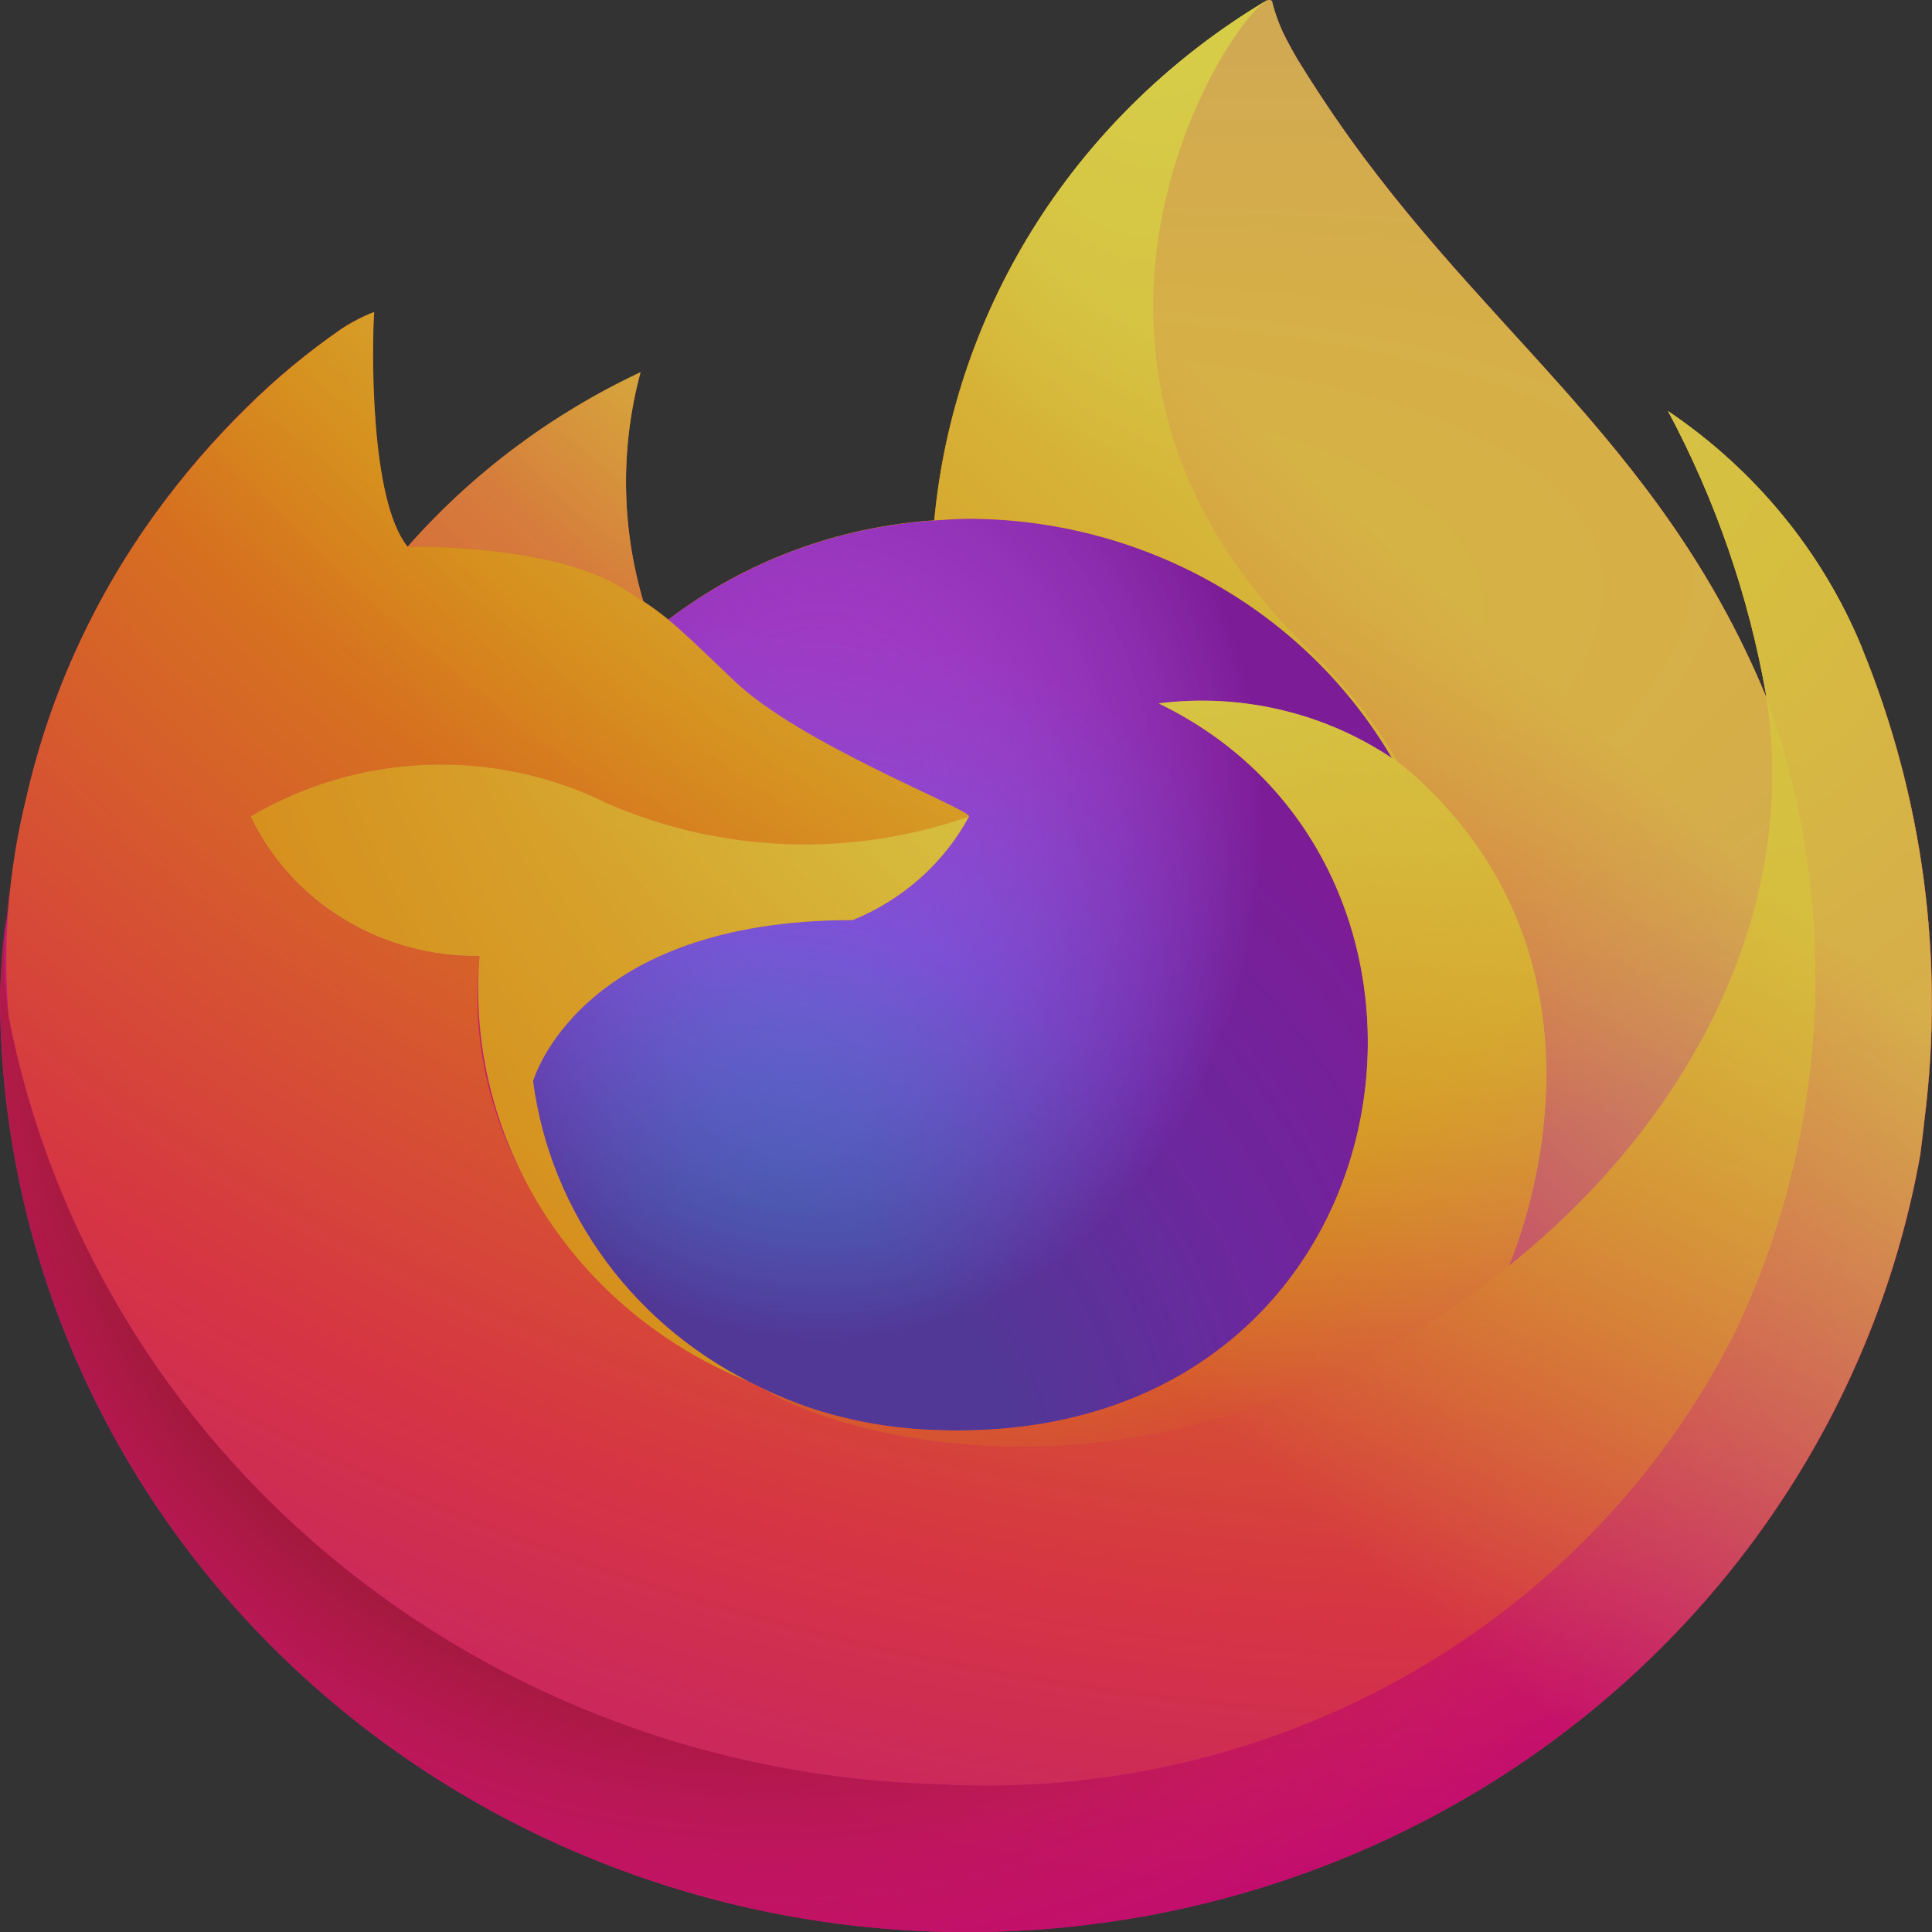 <svg viewBox="0 0 30 30" fill="none" xmlns="http://www.w3.org/2000/svg">
<rect x="0" y="0" width="30" height="30" fill="#333333" stroke="none"/>
<g opacity="0.8" clip-path="url(#clip0_210_391)">
<path d="M28.915 10.065C28.305 8.578 27.257 7.299 25.902 6.384C26.642 7.77 27.156 9.259 27.425 10.797V10.822C25.727 6.723 22.848 5.071 20.497 1.472C20.375 1.288 20.258 1.103 20.143 0.915C20.084 0.815 20.029 0.715 19.977 0.615C19.881 0.432 19.807 0.239 19.756 0.039C19.756 0.03 19.753 0.021 19.747 0.014C19.74 0.007 19.732 0.003 19.722 0.002C19.713 -0.001 19.703 -0.001 19.694 0.002C19.692 0.002 19.691 0.002 19.689 0.003C19.688 0.004 19.687 0.005 19.686 0.006L19.673 0.012L19.679 0.002C18.228 0.867 17.006 2.047 16.108 3.449C15.211 4.851 14.663 6.436 14.509 8.079C13.003 8.179 11.563 8.717 10.377 9.621C10.253 9.52 10.124 9.425 9.989 9.337C9.647 8.177 9.632 6.95 9.947 5.783C8.562 6.433 7.331 7.354 6.332 8.488H6.325C5.731 7.757 5.772 5.349 5.806 4.846C5.63 4.914 5.462 5.001 5.305 5.104C4.779 5.467 4.286 5.874 3.834 6.321C3.319 6.826 2.85 7.371 2.43 7.952C1.465 9.277 0.78 10.774 0.416 12.357L0.396 12.453C0.341 12.753 0.291 13.056 0.248 13.361C0.248 13.372 0.248 13.383 0.248 13.393C0.115 14.055 0.032 14.724 0 15.397V15.472C0.003 19.113 1.417 22.62 3.961 25.301C6.506 27.981 9.997 29.64 13.743 29.949C17.489 30.258 21.219 29.194 24.195 26.969C27.172 24.744 29.177 21.519 29.816 17.931C29.842 17.744 29.862 17.556 29.884 17.369C30.195 14.894 29.862 12.383 28.915 10.065ZM11.607 21.448C11.677 21.481 11.743 21.516 11.815 21.547L11.826 21.554L11.607 21.448Z" fill="url(#paint0_linear_210_391)"/>
<path d="M28.914 10.065C28.304 8.578 27.257 7.299 25.902 6.384C26.642 7.77 27.156 9.259 27.425 10.797V10.827C28.583 14.034 28.416 17.55 26.96 20.641C25.849 22.878 24.076 24.744 21.867 26.001C19.657 27.259 17.111 27.851 14.552 27.703C11.112 27.607 7.808 26.377 5.187 24.216C2.566 22.055 0.786 19.093 0.139 15.819C0.011 15.011 0.047 14.187 0.245 13.393C0.101 14.053 0.02 14.723 0.004 15.397V15.472C0.007 19.113 1.421 22.62 3.965 25.301C6.51 27.981 10 29.64 13.747 29.949C17.493 30.258 21.223 29.194 24.199 26.969C27.175 24.744 29.181 21.519 29.82 17.931C29.845 17.744 29.866 17.556 29.888 17.369C30.197 14.893 29.863 12.383 28.914 10.065Z" fill="url(#paint1_radial_210_391)"/>
<path d="M28.914 10.065C28.304 8.578 27.257 7.299 25.902 6.384C26.642 7.77 27.156 9.259 27.425 10.797V10.827C28.583 14.034 28.416 17.55 26.96 20.641C25.849 22.878 24.076 24.744 21.867 26.001C19.657 27.259 17.111 27.851 14.552 27.703C11.112 27.607 7.808 26.377 5.187 24.216C2.566 22.055 0.786 19.093 0.139 15.819C0.011 15.011 0.047 14.187 0.245 13.393C0.101 14.053 0.02 14.723 0.004 15.397V15.472C0.007 19.113 1.421 22.62 3.965 25.301C6.51 27.981 10 29.64 13.747 29.949C17.493 30.258 21.223 29.194 24.199 26.969C27.175 24.744 29.181 21.519 29.82 17.931C29.845 17.744 29.866 17.556 29.888 17.369C30.197 14.893 29.863 12.383 28.914 10.065Z" fill="url(#paint2_radial_210_391)"/>
<path d="M21.617 11.77L21.711 11.837C21.334 11.189 20.864 10.597 20.316 10.076C15.648 5.558 19.092 0.278 19.67 0.009L19.676 0.001C18.225 0.866 17.003 2.046 16.105 3.448C15.208 4.85 14.66 6.436 14.506 8.078C14.681 8.066 14.855 8.052 15.034 8.052C16.372 8.055 17.686 8.4 18.841 9.053C19.997 9.707 20.953 10.645 21.613 11.772L21.617 11.77Z" fill="url(#paint3_radial_210_391)"/>
<path d="M15.047 12.676C14.656 13.399 14.018 13.968 13.241 14.285C8.971 14.285 8.277 16.786 8.277 16.786C8.411 17.802 8.804 18.77 9.422 19.601C10.039 20.431 10.862 21.1 11.814 21.545C11.897 21.586 11.982 21.625 12.068 21.662C12.215 21.725 12.362 21.783 12.508 21.837C13.137 22.052 13.795 22.175 14.462 22.202C21.946 22.542 23.397 13.536 17.996 10.926C19.27 10.765 20.56 11.069 21.616 11.777C20.956 10.649 20 9.711 18.844 9.058C17.689 8.405 16.375 8.059 15.037 8.057C14.858 8.057 14.684 8.071 14.509 8.083C13.003 8.183 11.563 8.721 10.377 9.625C10.609 9.812 10.864 10.063 11.408 10.583C12.428 11.551 15.04 12.558 15.047 12.676Z" fill="url(#paint4_radial_210_391)"/>
<path d="M15.047 12.676C14.656 13.399 14.018 13.968 13.241 14.285C8.971 14.285 8.277 16.786 8.277 16.786C8.411 17.802 8.804 18.77 9.422 19.601C10.039 20.431 10.862 21.1 11.814 21.545C11.897 21.586 11.982 21.625 12.068 21.662C12.215 21.725 12.362 21.783 12.508 21.837C13.137 22.052 13.795 22.175 14.462 22.202C21.946 22.542 23.397 13.536 17.996 10.926C19.27 10.765 20.56 11.069 21.616 11.777C20.956 10.649 20 9.711 18.844 9.058C17.689 8.405 16.375 8.059 15.037 8.057C14.858 8.057 14.684 8.071 14.509 8.083C13.003 8.183 11.563 8.721 10.377 9.625C10.609 9.812 10.864 10.063 11.408 10.583C12.428 11.551 15.04 12.558 15.047 12.676Z" fill="url(#paint5_radial_210_391)"/>
<path d="M9.677 9.137C9.78 9.202 9.884 9.268 9.987 9.337C9.645 8.177 9.63 6.95 9.944 5.783C8.559 6.433 7.329 7.354 6.33 8.488C6.404 8.486 8.582 8.447 9.677 9.137Z" fill="url(#paint6_radial_210_391)"/>
<path d="M0.141 15.817C0.787 19.09 2.567 22.052 5.187 24.214C7.808 26.375 11.111 27.606 14.552 27.703C17.11 27.851 19.656 27.258 21.866 26C24.076 24.743 25.849 22.877 26.959 20.64C28.416 17.549 28.582 14.033 27.424 10.826C27.957 14.194 26.185 17.457 23.422 19.664L23.41 19.677C18.03 23.928 12.876 22.243 11.83 21.552C11.757 21.518 11.684 21.483 11.611 21.446C8.47 19.992 7.171 17.221 7.449 14.846C6.703 14.858 5.968 14.659 5.336 14.275C4.703 13.89 4.2 13.336 3.886 12.68C4.711 12.191 5.651 11.914 6.618 11.877C7.584 11.839 8.544 12.042 9.407 12.465C11.185 13.247 13.209 13.324 15.045 12.68C15.039 12.561 12.426 11.555 11.405 10.58C10.862 10.06 10.602 9.81 10.373 9.622C10.249 9.521 10.12 9.426 9.985 9.338C9.882 9.27 9.779 9.204 9.676 9.138C8.58 8.449 6.402 8.486 6.33 8.489C5.735 7.758 5.777 5.35 5.811 4.846C5.635 4.915 5.467 5.002 5.31 5.104C4.783 5.469 4.29 5.878 3.838 6.326C3.322 6.829 2.851 7.374 2.428 7.953C1.463 9.279 0.779 10.776 0.414 12.359C0.131 13.49 0.037 14.658 0.136 15.818L0.141 15.817Z" fill="url(#paint7_radial_210_391)"/>
<path d="M20.316 10.079C20.864 10.6 21.334 11.194 21.711 11.842C21.789 11.898 21.864 11.958 21.936 12.021C25.344 15.06 23.557 19.355 23.424 19.661C26.189 17.454 27.957 14.191 27.427 10.824C25.727 6.723 22.849 5.071 20.497 1.472C20.375 1.288 20.258 1.103 20.143 0.915C20.084 0.815 20.029 0.715 19.977 0.615C19.88 0.433 19.805 0.239 19.753 0.039C19.753 0.03 19.75 0.021 19.744 0.014C19.737 0.007 19.729 0.003 19.719 0.002C19.71 -0.001 19.7 -0.001 19.691 0.002C19.689 0.002 19.687 0.002 19.686 0.003C19.685 0.004 19.683 0.005 19.683 0.006L19.673 0.012C19.093 0.278 15.648 5.558 20.316 10.079Z" fill="url(#paint8_radial_210_391)"/>
<path d="M21.934 12.019C21.861 11.956 21.786 11.897 21.708 11.841L21.615 11.774C20.558 11.066 19.268 10.762 17.994 10.922C23.395 13.537 21.945 22.542 14.461 22.203C13.795 22.176 13.136 22.053 12.508 21.837C12.36 21.784 12.213 21.726 12.067 21.662C11.982 21.625 11.897 21.586 11.813 21.545L11.824 21.552C12.868 22.242 18.021 23.928 23.414 19.677L23.422 19.658C23.556 19.352 25.34 15.057 21.934 12.019Z" fill="url(#paint9_radial_210_391)"/>
<path d="M8.278 16.789C8.278 16.789 8.975 14.287 13.241 14.287C14.018 13.971 14.657 13.402 15.047 12.678C13.21 13.323 11.187 13.246 9.408 12.464C8.546 12.04 7.586 11.838 6.619 11.875C5.653 11.913 4.713 12.189 3.888 12.678C4.201 13.334 4.703 13.888 5.335 14.272C5.966 14.657 6.699 14.856 7.445 14.845C7.334 16.229 7.677 17.612 8.424 18.797C9.171 19.982 10.285 20.909 11.607 21.446C11.677 21.479 11.743 21.514 11.815 21.545C10.863 21.101 10.04 20.433 9.422 19.602C8.804 18.771 8.411 17.804 8.278 16.789Z" fill="url(#paint10_radial_210_391)"/>
<path d="M28.915 10.065C28.305 8.578 27.257 7.299 25.902 6.384C26.642 7.77 27.156 9.259 27.425 10.797V10.822C25.727 6.723 22.848 5.071 20.497 1.472C20.375 1.288 20.258 1.103 20.143 0.915C20.084 0.815 20.029 0.715 19.977 0.615C19.881 0.432 19.807 0.239 19.756 0.039C19.756 0.03 19.753 0.021 19.747 0.014C19.74 0.007 19.732 0.003 19.722 0.002C19.713 -0.001 19.703 -0.001 19.694 0.002C19.692 0.002 19.691 0.002 19.689 0.003C19.688 0.004 19.687 0.005 19.686 0.006L19.673 0.012L19.679 0.002C18.228 0.867 17.006 2.047 16.108 3.449C15.211 4.851 14.663 6.436 14.509 8.079C14.684 8.067 14.858 8.053 15.037 8.053C16.375 8.055 17.688 8.401 18.844 9.054C19.999 9.707 20.956 10.645 21.615 11.772C20.559 11.064 19.269 10.761 17.995 10.921C23.396 13.536 21.945 22.541 14.462 22.201C13.796 22.174 13.137 22.051 12.508 21.836C12.361 21.782 12.214 21.724 12.068 21.661C11.982 21.624 11.898 21.585 11.814 21.544L11.825 21.55C11.752 21.516 11.68 21.481 11.607 21.444C11.677 21.477 11.743 21.512 11.815 21.543C10.863 21.099 10.04 20.43 9.422 19.599C8.804 18.768 8.411 17.801 8.278 16.785C8.278 16.785 8.975 14.284 13.242 14.284C14.019 13.967 14.658 13.397 15.047 12.672C15.041 12.554 12.428 11.547 11.407 10.572C10.865 10.053 10.604 9.803 10.375 9.614C10.251 9.513 10.122 9.418 9.988 9.33C9.646 8.171 9.631 6.943 9.945 5.777C8.56 6.428 7.33 7.352 6.332 8.488H6.325C5.731 7.757 5.772 5.349 5.806 4.846C5.63 4.914 5.462 5.001 5.305 5.104C4.778 5.467 4.286 5.874 3.833 6.321C3.319 6.826 2.85 7.371 2.43 7.952C1.465 9.277 0.78 10.774 0.416 12.357L0.396 12.453C0.367 12.582 0.241 13.231 0.222 13.371C0.106 14.041 0.033 14.717 0.001 15.396V15.471C0.004 19.112 1.418 22.619 3.962 25.299C6.507 27.98 9.997 29.638 13.744 29.947C17.49 30.256 21.22 29.193 24.196 26.968C27.172 24.742 29.178 21.517 29.817 17.93C29.843 17.742 29.863 17.555 29.885 17.367C30.195 14.892 29.86 12.381 28.911 10.063L28.915 10.065ZM27.425 10.815V10.83V10.815Z" fill="url(#paint11_linear_210_391)"/>
</g>
<defs>
<linearGradient id="paint0_linear_210_391" x1="26.188" y1="4.65" x2="2.817" y2="27.928" gradientUnits="userSpaceOnUse">
<stop offset="0.05" stop-color="#FFF44F"/>
<stop offset="0.37" stop-color="#FF980E"/>
<stop offset="0.53" stop-color="#FF3647"/>
<stop offset="0.7" stop-color="#E31587"/>
</linearGradient>
<radialGradient id="paint1_radial_210_391" cx="0" cy="0" r="1" gradientUnits="userSpaceOnUse" gradientTransform="translate(20.913 3.434) scale(30.716 30.23)">
<stop offset="0.13" stop-color="#FFBD4F"/>
<stop offset="0.28" stop-color="#FF980E"/>
<stop offset="0.47" stop-color="#FF3750"/>
<stop offset="0.78" stop-color="#EB0878"/>
<stop offset="0.86" stop-color="#E50080"/>
</radialGradient>
<radialGradient id="paint2_radial_210_391" cx="0" cy="0" r="1" gradientUnits="userSpaceOnUse" gradientTransform="translate(11.943 15.831) scale(31.484 30.23)">
<stop offset="0.3" stop-color="#960E18"/>
<stop offset="0.35" stop-color="#B11927" stop-opacity="0.741"/>
<stop offset="0.43" stop-color="#DB293D" stop-opacity="0.341"/>
<stop offset="0.5" stop-color="#F5334B" stop-opacity="0.09"/>
<stop offset="0.53" stop-color="#FF3750" stop-opacity="0"/>
</radialGradient>
<radialGradient id="paint3_radial_210_391" cx="0" cy="0" r="1" gradientUnits="userSpaceOnUse" gradientTransform="translate(17.964 -1.419) scale(10.086 16.57)">
<stop offset="0.13" stop-color="#FFF44F"/>
<stop offset="0.53" stop-color="#FF980E"/>
</radialGradient>
<radialGradient id="paint4_radial_210_391" cx="0" cy="0" r="1" gradientUnits="userSpaceOnUse" gradientTransform="translate(11.319 23.641) scale(13.339 14.155)">
<stop offset="0.35" stop-color="#3A8EE6"/>
<stop offset="0.67" stop-color="#9059FF"/>
<stop offset="1" stop-color="#C139E6"/>
</radialGradient>
<radialGradient id="paint5_radial_210_391" cx="0" cy="0" r="1" gradientUnits="userSpaceOnUse" gradientTransform="translate(12.765 12.728) scale(7.083 8.351)">
<stop offset="0.21" stop-color="#9059FF" stop-opacity="0"/>
<stop offset="0.97" stop-color="#6E008B" stop-opacity="0.6"/>
</radialGradient>
<radialGradient id="paint6_radial_210_391" cx="0" cy="0" r="1" gradientUnits="userSpaceOnUse" gradientTransform="translate(14.01 2.229) scale(10.605 10.306)">
<stop offset="0.1" stop-color="#FFE226"/>
<stop offset="0.79" stop-color="#FF7139"/>
</radialGradient>
<radialGradient id="paint7_radial_210_391" cx="0" cy="0" r="1" gradientUnits="userSpaceOnUse" gradientTransform="translate(23.692 -4.534) scale(50.559 41.181)">
<stop offset="0.11" stop-color="#FFF44F"/>
<stop offset="0.46" stop-color="#FF980E"/>
<stop offset="0.72" stop-color="#FF3647"/>
<stop offset="0.9" stop-color="#E31587"/>
</radialGradient>
<radialGradient id="paint8_radial_210_391" cx="0" cy="0" r="1" gradientUnits="userSpaceOnUse" gradientTransform="translate(-11.146 16.965) rotate(76.927) scale(15.569 69.401)">
<stop stop-color="#FFF44F"/>
<stop offset="0.3" stop-color="#FF980E"/>
<stop offset="0.57" stop-color="#FF3647"/>
<stop offset="0.74" stop-color="#E31587"/>
</radialGradient>
<radialGradient id="paint9_radial_210_391" cx="0" cy="0" r="1" gradientUnits="userSpaceOnUse" gradientTransform="translate(14.118 5.956) scale(29.071 27.624)">
<stop offset="0.14" stop-color="#FFF44F"/>
<stop offset="0.48" stop-color="#FF980E"/>
<stop offset="0.66" stop-color="#FF3647"/>
<stop offset="0.9" stop-color="#E31587"/>
</radialGradient>
<radialGradient id="paint10_radial_210_391" cx="0" cy="0" r="1" gradientUnits="userSpaceOnUse" gradientTransform="translate(21.664 7.546) scale(34.939 30.289)">
<stop offset="0.09" stop-color="#FFF44F"/>
<stop offset="0.63" stop-color="#FF980E"/>
</radialGradient>
<linearGradient id="paint11_linear_210_391" x1="23.998" y1="4.2" x2="5.398" y2="25.198" gradientUnits="userSpaceOnUse">
<stop offset="0.17" stop-color="#FFF44F" stop-opacity="0.8"/>
<stop offset="0.6" stop-color="#FFF44F" stop-opacity="0"/>
</linearGradient>
<clipPath id="clip0_210_391">
<rect width="30" height="30.001" fill="white"/>
</clipPath>
</defs>
</svg>
